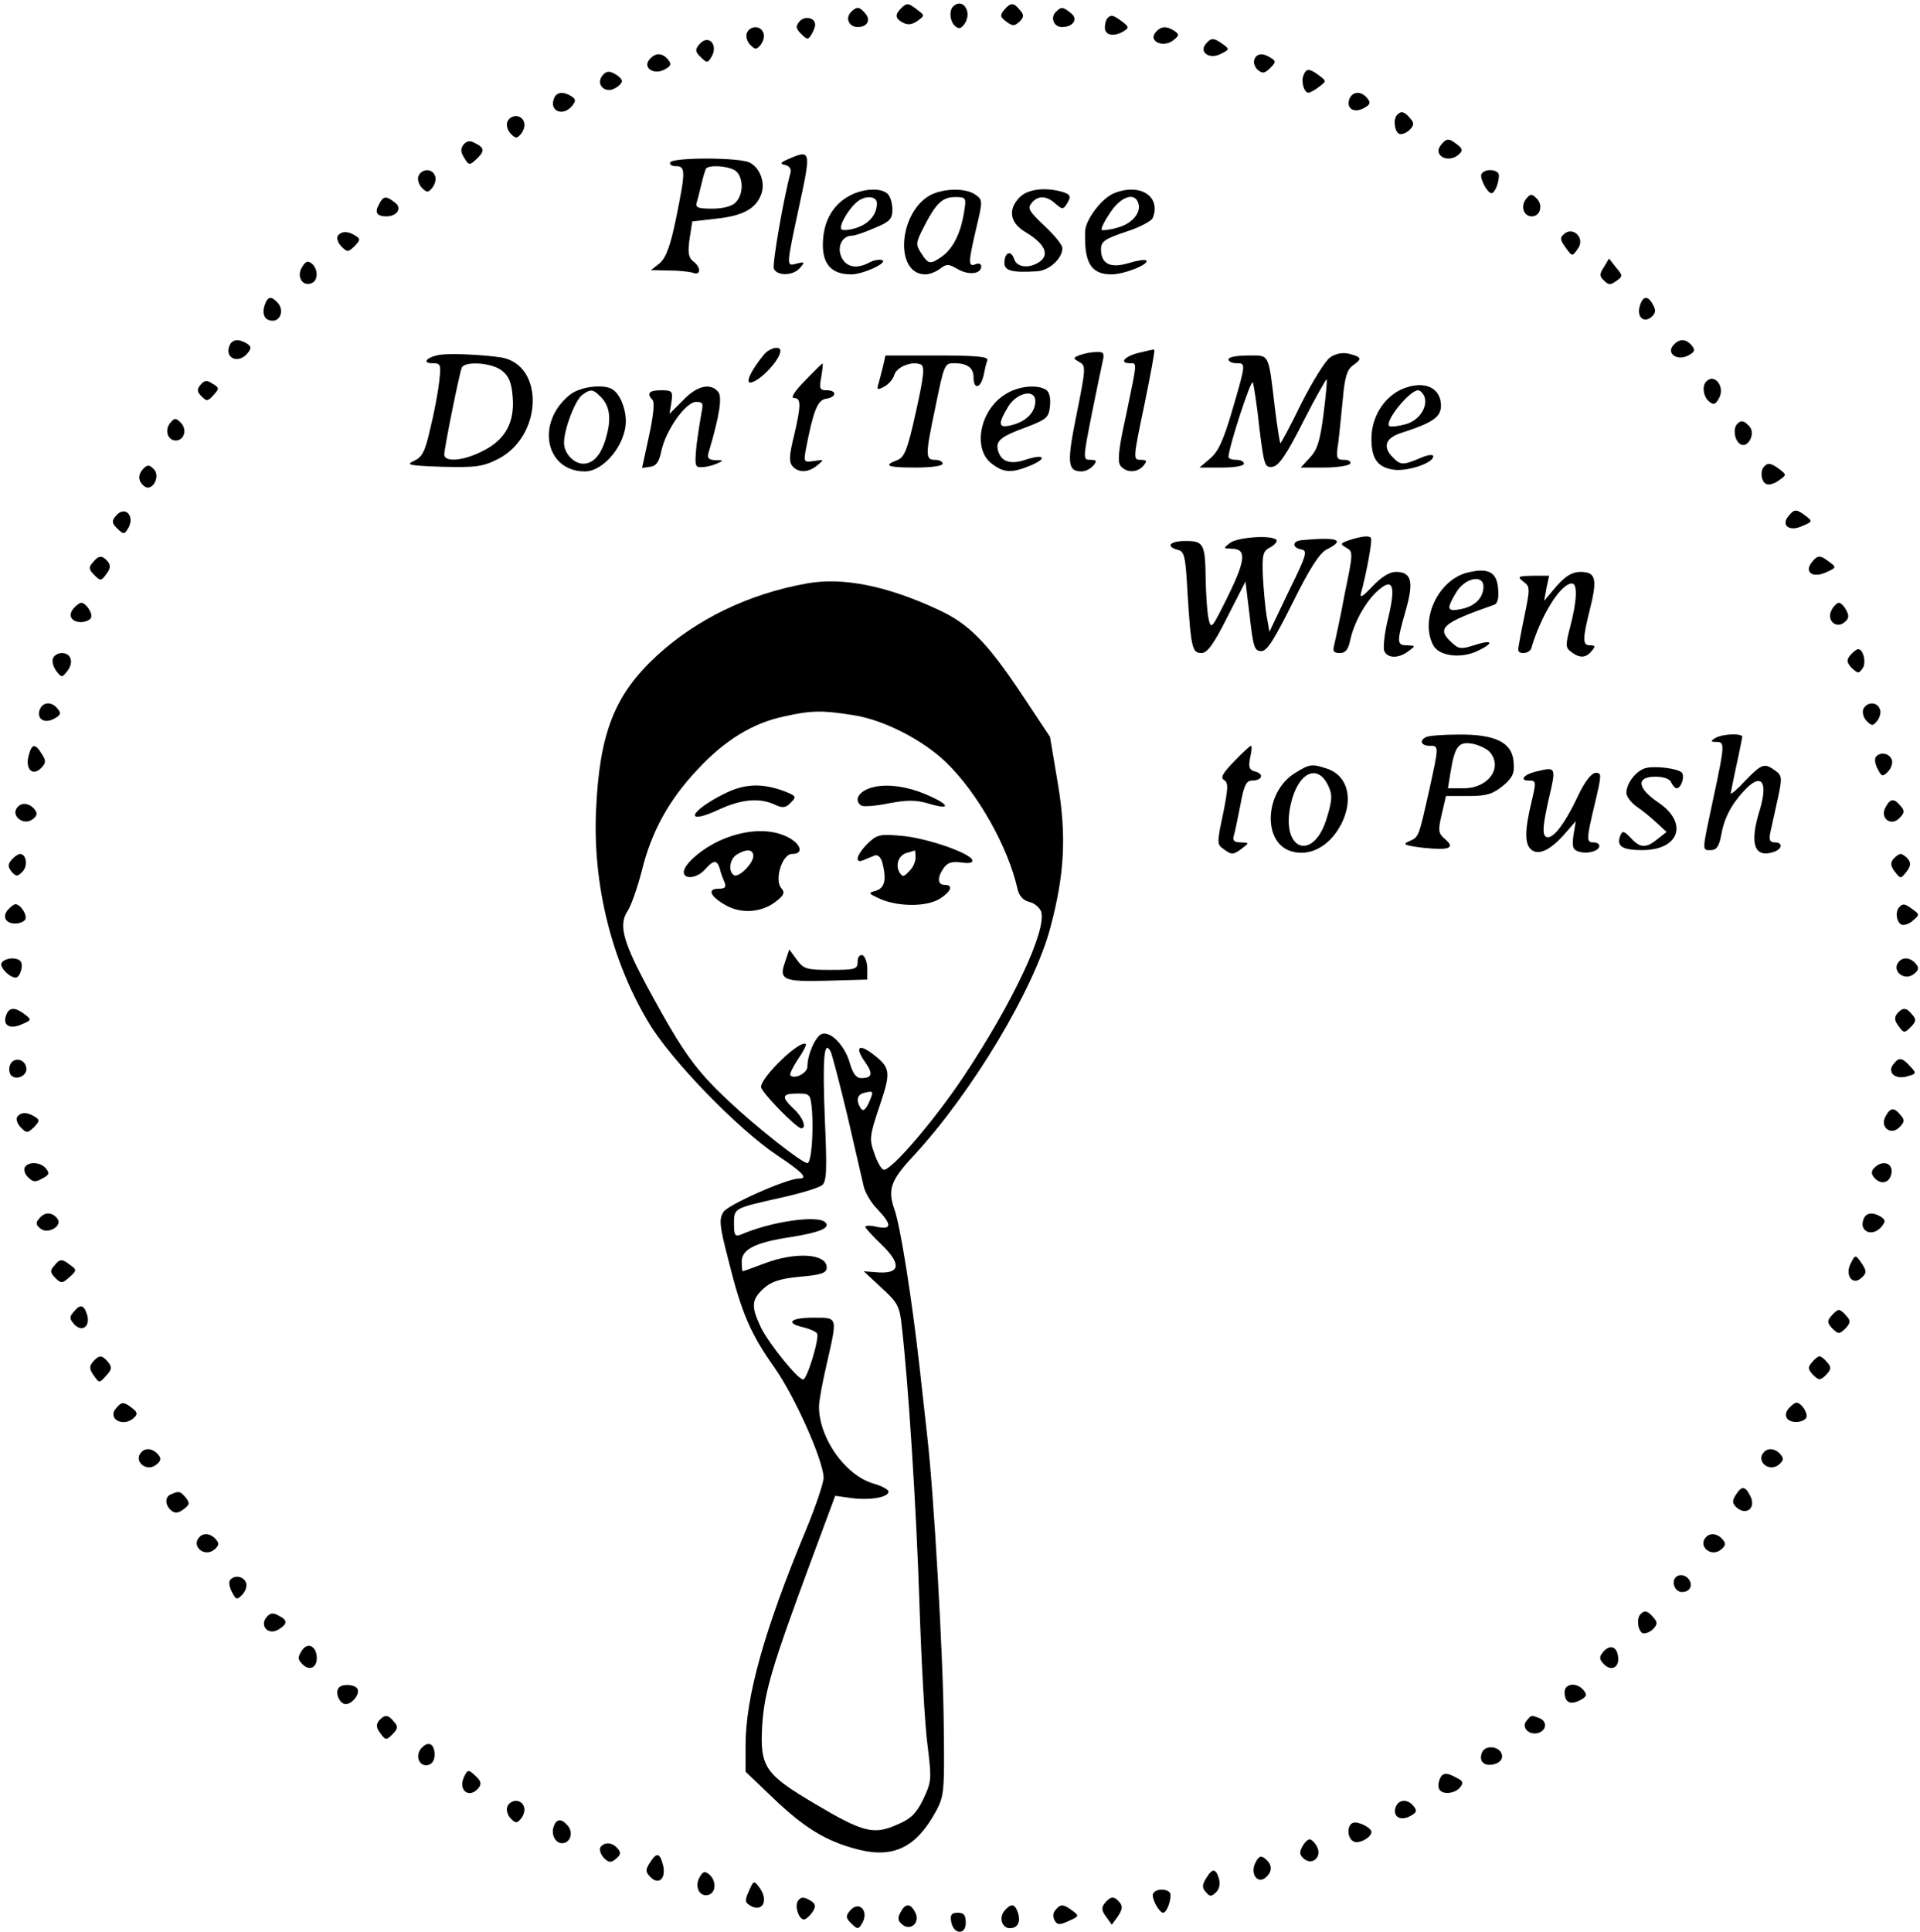 <?xml version="1.0" standalone="no"?>
<!DOCTYPE svg PUBLIC "-//W3C//DTD SVG 20010904//EN"
 "http://www.w3.org/TR/2001/REC-SVG-20010904/DTD/svg10.dtd">
<svg version="1.0" xmlns="http://www.w3.org/2000/svg"
 width="497pt" height="500pt" viewBox="0 0 497 500"
 preserveAspectRatio="xMidYMid meet">
<g transform="translate(0,500) scale(0.1,-0.1)"
fill="#000000" stroke="none">
<path d="M2332 4978 c-16 -16 -15 -26 6 -37 12 -6 23 -5 37 5 19 14 19 14 -1
29 -23 18 -27 18 -42 3z"/>
<path d="M2467 4983 c-11 -11 -8 -40 6 -51 9 -8 16 -6 25 8 19 31 -7 67 -31
43z"/>
<path d="M2599 4974 c-11 -14 -10 -18 6 -30 16 -12 21 -12 34 0 12 12 12 18 1
30 -16 20 -24 20 -41 0z"/>
<path d="M2203 4969 c-16 -16 -5 -39 17 -39 25 0 35 18 20 35 -15 18 -22 19
-37 4z"/>
<path d="M2733 4969 c-15 -15 -5 -39 16 -39 29 0 43 21 23 36 -21 17 -25 17
-39 3z"/>
<path d="M2069 4944 c-10 -12 -9 -18 5 -32 15 -15 18 -15 26 -2 5 8 10 20 10
26 0 19 -28 24 -41 8z"/>
<path d="M2867 4953 c-4 -3 -7 -15 -7 -25 0 -20 25 -24 50 -8 13 8 12 11 -5
24 -23 17 -29 19 -38 9z"/>
<path d="M1933 4914 c-3 -8 1 -22 9 -30 13 -13 16 -13 27 0 7 9 11 23 7 31 -7
20 -35 19 -43 -1z"/>
<path d="M2991 4916 c-19 -23 20 -40 45 -21 17 13 17 16 4 25 -21 14 -36 12
-49 -4z"/>
<path d="M1810 4885 c-11 -13 -11 -19 4 -33 15 -15 18 -15 26 -2 22 33 -6 64
-30 35z"/>
<path d="M3121 4886 c-18 -22 11 -41 40 -25 22 11 22 12 4 25 -24 17 -30 17
-44 0z"/>
<path d="M1681 4846 c-18 -21 11 -41 39 -26 17 9 19 14 9 26 -15 18 -33 18
-48 0z"/>
<path d="M3247 4846 c-3 -8 1 -20 9 -27 12 -10 18 -9 32 5 15 15 15 18 2 26
-21 14 -37 12 -43 -4z"/>
<path d="M1560 4805 c-19 -22 5 -48 31 -34 10 5 19 14 19 19 0 5 -9 14 -19 19
-14 8 -22 7 -31 -4z"/>
<path d="M3374 4805 c-7 -17 2 -45 13 -45 4 0 17 7 27 15 20 15 20 15 0 30
-24 18 -33 19 -40 0z"/>
<path d="M1434 4745 c-13 -32 23 -48 47 -19 10 13 10 17 -2 25 -21 13 -39 11
-45 -6z"/>
<path d="M3493 4744 c-9 -24 11 -38 37 -24 17 9 19 14 9 26 -15 19 -38 18 -46
-2z"/>
<path d="M3617 4703 c-11 -10 -8 -41 4 -49 6 -3 18 1 27 9 13 13 13 19 2 31
-14 17 -23 20 -33 9z"/>
<path d="M1313 4684 c-3 -8 1 -22 9 -30 13 -13 16 -13 27 0 7 9 11 23 7 31 -7
20 -35 19 -43 -1z"/>
<path d="M1200 4626 c-8 -11 -8 -19 2 -35 11 -19 14 -19 30 -4 23 21 23 30 -1
42 -14 8 -22 7 -31 -3z"/>
<path d="M3730 4625 c-23 -28 21 -50 48 -23 9 9 7 14 -6 24 -22 17 -27 17 -42
-1z"/>
<path d="M2040 4588 c-21 -9 -22 -12 -7 -15 11 -3 16 -11 13 -21 -18 -66 -47
-234 -43 -247 8 -20 51 -19 68 2 13 15 12 16 -8 11 -28 -7 -29 -13 6 150 31
143 30 146 -29 120z"/>
<path d="M1735 4580 c-3 -5 3 -10 14 -10 26 0 26 -12 1 -135 -15 -73 -26 -101
-42 -116 l-23 -18 47 -1 c25 0 53 -3 62 -6 21 -8 21 15 0 30 -12 10 -14 22 -9
58 l7 45 61 7 c68 7 103 25 117 62 12 30 -2 69 -29 83 -25 14 -198 14 -206 1z
m166 -20 c23 -13 26 -62 3 -84 -9 -10 -33 -16 -60 -16 -39 0 -45 3 -40 18 3 9
8 31 12 47 4 17 9 33 11 38 6 10 51 9 74 -3z"/>
<path d="M1083 4544 c-3 -8 1 -22 9 -30 13 -13 16 -13 27 0 7 9 11 23 7 31 -7
20 -35 19 -43 -1z"/>
<path d="M3835 4550 c-6 -10 15 -50 26 -50 8 0 19 26 19 46 0 16 -36 19 -45 4z"/>
<path d="M2193 4490 c-41 -25 -63 -68 -63 -124 0 -51 24 -76 73 -76 32 0 98
31 80 37 -7 2 -21 0 -32 -6 -33 -18 -61 -13 -73 14 -12 26 2 55 27 55 8 0 34
9 59 20 39 16 46 23 46 48 0 15 -5 33 -12 40 -18 18 -69 14 -105 -8z m77 -16
c0 -28 -19 -52 -51 -63 -17 -6 -35 -8 -40 -5 -10 6 16 52 40 72 21 17 51 15
51 -4z"/>
<path d="M2408 4495 c-83 -46 -93 -206 -12 -205 10 0 28 7 38 15 17 13 22 12
46 -2 29 -16 60 -12 60 8 0 6 -7 9 -15 5 -19 -7 -19 3 2 93 17 71 17 74 -2 87
-24 18 -82 17 -117 -1z m87 -47 c-9 -54 -29 -92 -57 -112 -30 -21 -35 -20 -53
8 -15 23 -15 27 6 68 31 61 48 78 81 78 29 0 30 -1 23 -42z"/>
<path d="M2640 4490 c-32 -32 -26 -67 15 -91 48 -29 62 -56 38 -75 -27 -20
-61 -17 -68 6 -8 24 -25 17 -25 -11 0 -20 21 -25 85 -21 31 2 65 33 65 60 0 8
-21 34 -47 58 -39 37 -44 45 -33 58 16 21 39 20 62 -1 17 -15 20 -15 28 -3 14
22 12 27 -12 34 -45 12 -88 6 -108 -14z"/>
<path d="M2884 4500 c-31 -12 -74 -68 -75 -98 -3 -82 15 -112 68 -112 34 0
100 27 90 36 -3 3 -23 0 -46 -7 -47 -14 -71 -2 -71 36 0 20 10 27 64 45 35 11
67 28 70 36 22 56 -33 91 -100 64z m62 -24 c10 -25 -15 -55 -53 -65 -20 -6
-39 -8 -41 -6 -3 3 7 23 22 45 27 41 62 53 72 26z"/>
<path d="M3951 4486 c-16 -19 -7 -46 14 -46 22 0 30 29 13 46 -13 13 -16 13
-27 0z"/>
<path d="M981 4471 c-12 -21 -5 -31 19 -31 28 0 42 22 22 36 -23 18 -30 17
-41 -5z"/>
<path d="M874 4389 c-3 -6 1 -18 10 -27 15 -15 17 -15 34 1 15 16 15 19 2 27
-20 13 -37 12 -46 -1z"/>
<path d="M4047 4393 c-10 -9 -8 -15 8 -37 15 -20 15 -20 29 0 21 27 -13 61
-37 37z"/>
<path d="M782 4309 c-15 -24 0 -51 24 -42 18 6 18 37 1 51 -10 8 -16 6 -25 -9z"/>
<path d="M4152 4309 c-12 -18 -12 -24 0 -35 12 -12 17 -12 32 -1 17 12 17 14
-1 35 l-18 23 -13 -22z"/>
<path d="M685 4210 c-8 -24 1 -40 21 -40 20 0 29 27 14 45 -17 20 -27 19 -35
-5z"/>
<path d="M4245 4209 c-9 -28 9 -46 29 -30 12 10 13 18 5 32 -13 25 -26 24 -34
-2z"/>
<path d="M594 4105 c-13 -32 23 -48 47 -19 10 13 10 17 -2 25 -21 13 -39 11
-45 -6z"/>
<path d="M4331 4106 c-18 -21 11 -41 39 -26 17 9 19 14 9 26 -15 18 -33 18
-48 0z"/>
<path d="M1978 4083 c-32 -39 -49 -73 -36 -73 23 1 78 59 78 82 0 14 -27 8
-42 -9z"/>
<path d="M2948 4087 c-37 -9 -52 -27 -23 -27 19 0 19 6 -10 -134 -20 -90 -23
-122 -14 -132 15 -18 43 -18 59 1 10 12 9 15 -8 15 -19 0 -19 3 10 141 16 78
28 142 26 144 -2 1 -20 -3 -40 -8z"/>
<path d="M1140 4082 c-34 -5 -50 -22 -21 -22 22 0 23 -3 18 -47 -3 -27 -13
-81 -23 -121 -14 -62 -21 -75 -43 -85 -22 -10 -12 -12 73 -15 88 -2 105 0 145
20 116 59 121 244 8 263 -46 7 -128 11 -157 7z m159 -41 c18 -14 25 -30 28
-67 6 -67 -19 -112 -77 -141 -50 -26 -100 -30 -100 -9 0 16 38 204 45 224 7
18 77 14 104 -7z"/>
<path d="M2795 4081 c-18 -7 -18 -8 -1 -18 17 -9 17 -15 -7 -134 -26 -128 -24
-149 13 -149 10 0 23 7 30 15 10 12 9 15 -7 15 -20 0 -20 1 3 118 13 64 26
127 29 140 4 18 1 22 -17 21 -13 0 -32 -4 -43 -8z"/>
<path d="M3443 4075 c-13 -9 -46 -63 -75 -120 -28 -58 -53 -104 -54 -102 -1 1
-8 43 -14 92 -17 144 -13 135 -70 135 -28 0 -50 -4 -50 -10 0 -5 9 -10 20 -10
25 0 26 2 -10 -121 -23 -79 -37 -109 -58 -126 l-27 -23 58 0 c31 0 57 4 57 10
0 6 -9 10 -20 10 -11 0 -20 3 -20 8 2 29 59 204 63 192 3 -8 11 -61 17 -118
12 -96 14 -103 34 -100 16 2 36 31 79 116 32 63 60 112 61 110 2 -1 -2 -42 -8
-90 -9 -69 -16 -92 -35 -112 l-24 -26 61 0 c33 0 64 5 67 10 3 6 -4 10 -16 10
-19 0 -21 4 -15 43 3 23 8 75 12 115 5 57 11 76 27 87 24 17 22 21 -13 30 -16
3 -33 0 -47 -10z"/>
<path d="M2286 4053 c-4 -16 -9 -36 -12 -46 -5 -16 -3 -17 14 -8 12 6 24 20
27 31 7 21 45 36 68 27 11 -4 9 -28 -12 -122 -22 -100 -30 -119 -49 -126 -37
-14 -25 -19 48 -19 40 0 70 4 70 10 0 6 -9 10 -20 10 -25 0 -25 12 1 135 23
113 24 115 49 115 34 0 50 -12 50 -36 0 -33 18 -30 26 4 3 15 7 33 10 40 2 9
-28 12 -130 12 l-134 0 -6 -27z"/>
<path d="M2083 4014 c-26 -26 -37 -44 -28 -44 19 0 19 -18 0 -99 -12 -48 -13
-67 -4 -77 15 -18 41 -18 65 2 18 15 18 15 -9 11 -26 -4 -27 -3 -21 30 19 99
30 128 52 131 28 4 29 22 2 22 -18 0 -20 4 -14 35 3 19 5 35 3 34 -2 0 -23
-21 -46 -45z"/>
<path d="M519 4004 c-10 -12 -9 -18 3 -30 13 -13 16 -13 31 4 15 16 15 19 -3
29 -14 10 -21 9 -31 -3z"/>
<path d="M4417 4013 c-12 -11 -8 -40 7 -52 12 -10 17 -8 26 9 16 29 -12 65
-33 43z"/>
<path d="M3646 3999 c-56 -15 -96 -72 -96 -134 0 -51 15 -73 54 -80 35 -7 106
16 106 34 0 6 -15 4 -35 -5 -43 -18 -50 -18 -69 2 -28 27 -20 51 22 64 81 26
102 41 102 70 0 42 -35 63 -84 49z m41 -25 c10 -27 -14 -63 -49 -72 -18 -5
-37 -7 -41 -5 -16 9 51 93 74 93 5 0 12 -7 16 -16z"/>
<path d="M1476 3979 c-90 -71 -65 -199 38 -199 49 0 106 70 106 130 0 33 -15
70 -34 82 -22 15 -83 8 -110 -13z m78 -5 c24 -23 29 -56 16 -102 -12 -47 -33
-72 -60 -72 -25 0 -50 27 -50 54 0 35 28 109 47 124 22 16 28 15 47 -4z"/>
<path d="M1768 3964 l-35 -35 5 30 c4 29 2 31 -27 31 -31 0 -38 -8 -22 -25 6
-6 2 -43 -9 -93 l-18 -83 21 3 c16 2 23 13 29 41 11 53 63 127 90 127 17 0 19
-4 14 -27 -3 -16 -9 -54 -13 -85 -5 -53 -4 -58 13 -57 11 0 28 4 39 9 19 8 19
9 -3 9 -17 1 -22 5 -18 19 29 97 36 145 25 158 -20 24 -55 16 -91 -22z"/>
<path d="M2603 3980 c-66 -40 -86 -140 -37 -179 32 -25 52 -26 101 -6 45 19
37 31 -10 16 -40 -14 -64 -7 -73 21 -8 27 5 38 74 63 52 20 57 25 60 55 2 20
-2 36 -10 41 -23 15 -72 10 -105 -11z m77 -18 c0 -28 -22 -51 -57 -61 -39 -11
-42 -1 -13 47 23 37 70 46 70 14z"/>
<path d="M441 3906 c-16 -19 -7 -46 14 -46 22 0 30 29 13 46 -13 13 -16 13
-27 0z"/>
<path d="M4497 3903 c-11 -11 -8 -40 6 -51 19 -16 43 24 26 44 -13 15 -22 18
-32 7z"/>
<path d="M372 3788 c-16 -16 -15 -33 1 -46 20 -17 44 25 25 44 -11 11 -16 12
-26 2z"/>
<path d="M4567 3793 c-12 -11 -8 -41 6 -46 7 -3 22 2 32 10 20 14 20 14 1 29
-22 16 -30 17 -39 7z"/>
<path d="M300 3665 c-11 -13 -11 -19 4 -33 15 -15 18 -15 26 -2 22 33 -6 64
-30 35z"/>
<path d="M4630 3665 c-21 -25 2 -42 36 -26 26 11 26 12 8 26 -24 18 -29 18
-44 0z"/>
<path d="M3505 3606 c-36 -11 -38 -13 -21 -23 19 -10 19 -13 -3 -119 -11 -60
-24 -119 -27 -131 -5 -18 -2 -23 14 -23 15 0 22 9 27 33 10 46 39 98 69 126
41 38 50 18 30 -66 -10 -39 -14 -78 -11 -87 8 -20 37 -21 63 -1 19 14 18 14
-3 15 -28 0 -28 7 -4 91 21 74 15 99 -26 99 -16 0 -37 -13 -60 -37 -25 -27
-34 -32 -30 -18 15 55 29 133 26 142 -3 7 -18 6 -44 -1z"/>
<path d="M3184 3595 c-18 -14 -18 -14 4 -15 39 0 37 -28 -9 -122 -41 -83 -44
-88 -50 -62 -4 16 -7 61 -8 101 -1 96 -5 103 -52 103 -41 0 -53 -14 -20 -23
17 -4 20 -18 25 -113 9 -141 12 -154 36 -154 15 0 32 23 67 93 l47 92 11 -90
c9 -79 12 -90 30 -90 15 0 33 29 81 125 44 89 70 129 88 138 50 25 30 33 -66
24 -24 -3 -23 -20 1 -24 16 -3 13 -15 -33 -108 l-50 -105 -7 40 c-4 22 -8 69
-10 104 -2 57 0 65 20 75 12 7 18 15 15 19 -13 13 -100 7 -120 -8z"/>
<path d="M240 3544 c-11 -12 -10 -18 4 -32 16 -16 18 -16 31 2 11 14 12 23 4
33 -15 17 -24 16 -39 -3z"/>
<path d="M4690 3545 c-21 -26 3 -42 37 -26 27 12 27 13 8 27 -24 18 -30 18
-45 -1z"/>
<path d="M3802 3519 c-77 -16 -128 -121 -92 -189 15 -28 71 -35 114 -15 46 22
40 31 -9 15 -31 -10 -39 -10 -56 6 -42 38 -28 51 109 99 9 3 12 18 10 41 -3
43 -25 55 -76 43z m38 -37 c0 -29 -22 -51 -57 -58 -38 -8 -40 -1 -13 44 23 37
70 46 70 14z"/>
<path d="M4029 3483 l-32 -38 6 33 7 32 -43 0 c-38 -1 -40 -2 -24 -15 18 -13
18 -17 3 -90 -9 -43 -16 -81 -16 -86 0 -14 30 -11 34 4 25 85 76 167 105 167
15 0 13 -45 -4 -110 -13 -50 -13 -56 2 -67 22 -17 38 -16 53 2 10 12 10 15 -4
15 -20 0 -20 15 0 95 19 77 15 95 -25 95 -21 0 -38 -10 -62 -37z"/>
<path d="M2088 3490 c-150 -27 -285 -92 -389 -188 -108 -100 -147 -199 -156
-397 -9 -192 39 -388 134 -548 57 -98 233 -279 335 -347 66 -44 81 -60 56 -60
-31 0 -182 -67 -195 -86 -12 -19 -11 -34 12 -123 35 -141 58 -193 121 -282 51
-73 122 -231 126 -281 1 -13 -20 -75 -46 -138 -107 -257 -156 -431 -156 -557
l0 -68 68 -65 c83 -80 140 -115 222 -136 93 -24 152 5 203 99 21 39 22 53 20
217 -1 178 -26 610 -43 755 -5 44 -14 125 -20 180 -20 177 -49 359 -64 403
-19 53 -11 77 48 140 151 163 313 432 355 592 37 138 42 239 19 374 l-20 119
-77 116 c-88 131 -134 177 -212 213 -133 62 -247 85 -341 68z m122 -341 c78
-12 179 -64 239 -122 82 -79 161 -220 185 -328 4 -17 14 -29 30 -33 14 -3 27
-15 31 -25 15 -48 -73 -235 -200 -426 -78 -117 -191 -248 -208 -242 -6 2 -17
21 -24 43 -13 36 -12 45 14 122 30 89 29 99 -20 136 -35 26 -44 15 -18 -22 22
-31 19 -42 -10 -42 -13 0 -21 12 -29 38 -12 45 -50 85 -73 76 -16 -6 -37 -53
-37 -84 0 -17 -33 -34 -44 -23 -3 3 6 21 19 41 14 20 23 38 21 40 -14 13 -116
-85 -116 -111 0 -13 92 -107 104 -107 15 0 4 29 -19 50 -33 31 -32 40 9 40 33
0 34 -1 38 -45 4 -60 -2 -135 -12 -135 -14 0 -132 93 -202 159 -87 81 -120
128 -201 276 -75 137 -87 181 -62 218 9 14 25 60 36 102 25 103 71 186 146
265 70 75 142 119 223 136 71 16 100 16 180 3z m-17 -1034 c19 -82 38 -164 42
-182 3 -17 19 -45 36 -62 38 -40 38 -54 -1 -46 -16 4 -30 4 -30 0 0 -3 18 -23
41 -45 52 -50 50 -76 -6 -73 l-39 3 46 -43 c41 -37 47 -48 52 -97 17 -145 38
-472 46 -720 5 -151 14 -316 21 -367 11 -88 10 -94 -11 -139 -18 -37 -32 -51
-68 -66 -60 -27 -88 -20 -211 53 -132 78 -144 96 -138 204 6 87 24 149 127
427 l62 167 43 -6 c48 -6 95 2 95 17 0 5 -18 15 -40 21 -73 22 -140 118 -140
199 0 14 9 63 20 110 28 124 30 120 -35 120 -59 0 -74 -14 -25 -25 16 -4 32
-11 35 -16 7 -11 -26 -119 -36 -119 -14 0 -88 92 -109 134 -26 55 -25 72 6
101 20 18 42 26 95 31 57 5 69 10 69 24 0 36 -81 41 -162 10 -29 -11 -54 -20
-55 -20 -2 0 -3 11 -3 25 0 32 35 50 130 64 74 12 101 24 86 38 -19 19 -140 2
-218 -32 -15 -6 -18 -2 -18 28 0 41 -1 40 124 68 49 11 96 25 104 32 12 9 13
40 7 174 -6 154 -2 204 15 172 4 -8 23 -81 43 -164z m56 31 c-9 -19 -15 -23
-21 -14 -13 21 -9 36 10 40 24 6 24 4 11 -26z"/>
<path d="M1873 2945 c-91 -46 -102 -82 -12 -40 59 27 104 31 144 13 21 -10 29
-9 42 5 15 15 14 17 -13 28 -60 23 -106 22 -161 -6z"/>
<path d="M2248 2959 c-28 -11 -37 -32 -18 -44 5 -3 37 -1 70 6 48 9 70 9 102
0 58 -18 59 -5 2 20 -57 26 -118 33 -156 18z"/>
<path d="M1876 2830 c-52 -20 -106 -65 -106 -87 0 -20 35 -16 55 7 22 25 31
25 38 3 2 -10 8 -26 12 -35 6 -14 2 -18 -15 -18 -31 0 -21 -21 21 -44 41 -22
94 -17 130 13 19 15 21 22 11 33 -18 22 3 88 28 88 36 0 20 33 -23 49 -41 16
-96 13 -151 -9z m74 -45 c0 -20 -38 -57 -50 -50 -16 10 -11 43 8 54 25 15 42
13 42 -4z"/>
<path d="M2246 2817 c-29 -29 -35 -53 -11 -43 8 3 21 9 29 12 8 3 16 -4 20
-18 11 -44 7 -65 -16 -73 -22 -6 -21 -7 12 -22 47 -20 121 -20 154 2 29 19 34
35 11 35 -19 0 -19 20 -2 44 10 14 22 17 46 14 19 -3 30 -1 28 6 -6 19 -121
58 -184 63 -56 5 -63 3 -87 -20z m124 -36 c0 -11 -7 -27 -17 -36 -14 -15 -17
-15 -25 -2 -11 20 -1 45 20 50 10 3 18 5 20 6 1 0 2 -8 2 -18z"/>
<path d="M2033 2513 c-18 -49 -7 -54 108 -51 l104 3 0 29 c0 16 -6 31 -12 34
-8 2 -13 -5 -13 -17 0 -19 -6 -21 -69 -21 -63 0 -71 2 -89 27 l-19 26 -10 -30z"/>
<path d="M190 3425 c-15 -18 -5 -35 20 -35 10 0 22 5 25 10 7 11 -12 40 -25
40 -4 0 -13 -7 -20 -15z"/>
<path d="M4741 3421 c-14 -26 12 -50 34 -31 11 9 12 17 4 31 -5 10 -14 19 -19
19 -5 0 -14 -9 -19 -19z"/>
<path d="M4790 3305 c-10 -12 -10 -18 0 -30 7 -8 16 -15 20 -15 4 0 10 7 14
15 6 17 -2 45 -14 45 -4 0 -13 -7 -20 -15z"/>
<path d="M137 3296 c-3 -8 1 -22 9 -33 14 -17 14 -17 28 0 18 23 10 47 -14 47
-10 0 -20 -6 -23 -14z"/>
<path d="M103 3164 c-9 -24 11 -38 37 -24 17 9 19 14 9 26 -15 19 -38 18 -46
-2z"/>
<path d="M4823 3164 c-3 -8 1 -22 9 -30 13 -13 16 -13 27 0 7 9 11 23 7 31 -7
20 -35 19 -43 -1z"/>
<path d="M3693 3093 c-20 -8 -15 -23 7 -23 25 0 25 1 0 -113 -28 -124 -27
-123 -52 -134 -19 -8 -13 -11 36 -17 67 -7 84 -1 57 22 -18 15 -19 22 -9 65
l11 47 58 0 c47 0 63 5 89 26 26 22 31 33 28 63 -4 50 -48 71 -143 70 -38 0
-76 -3 -82 -6z m165 -41 c32 -41 -7 -92 -69 -92 l-41 0 7 43 c11 67 21 79 58
72 18 -4 38 -14 45 -23z"/>
<path d="M4440 3090 c-13 -8 -12 -10 3 -10 22 0 22 -6 -8 -146 -30 -141 -30
-134 -6 -134 14 0 21 10 26 37 8 46 26 80 59 116 45 49 64 26 41 -50 -27 -87
-14 -124 36 -108 23 8 25 25 3 25 -12 0 -15 6 -12 23 3 12 11 51 19 86 13 59
12 64 -6 77 -28 20 -34 18 -77 -26 -21 -23 -38 -37 -38 -33 1 4 7 37 15 73 8
36 14 68 15 73 0 10 -52 8 -70 -3z"/>
<path d="M74 3044 c-9 -34 10 -54 32 -32 13 13 14 19 2 37 -17 28 -26 27 -34
-5z"/>
<path d="M3195 3030 c-30 -31 -37 -43 -26 -49 11 -7 10 -22 -3 -87 -16 -74
-16 -80 1 -91 21 -16 25 -16 49 2 18 14 18 14 -4 15 -17 0 -22 4 -18 18 3 9
10 45 17 80 9 49 15 62 30 62 26 0 32 17 9 23 -16 4 -19 11 -14 36 4 17 5 31
2 31 -2 0 -22 -18 -43 -40z"/>
<path d="M4855 3040 c-3 -5 -1 -19 6 -31 10 -19 12 -20 26 -6 9 9 13 23 10 31
-7 18 -32 21 -42 6z"/>
<path d="M3353 3000 c-81 -49 -86 -185 -7 -204 43 -11 87 10 117 56 43 67 31
138 -26 158 -41 14 -47 13 -84 -10z m85 -33 c11 -23 11 -36 -3 -82 -34 -117
-121 -87 -94 33 18 82 69 108 97 49z"/>
<path d="M4263 3013 c-26 -5 -53 -39 -53 -65 0 -9 12 -25 26 -35 15 -10 38
-29 52 -42 l26 -24 -23 -18 c-30 -25 -46 -24 -70 3 -18 18 -21 19 -27 5 -10
-27 5 -37 57 -37 96 0 120 70 42 123 -55 37 -59 67 -8 67 22 0 38 -6 41 -15 4
-8 10 -15 14 -15 12 0 22 32 13 41 -11 10 -64 17 -90 12z"/>
<path d="M3975 3003 c-30 -7 -43 -23 -18 -23 20 0 20 -2 7 -57 -18 -75 -17
-108 0 -122 19 -16 51 0 88 43 l27 31 -6 -36 c-4 -31 -2 -38 14 -43 23 -7 53
2 53 15 0 5 -7 9 -15 9 -19 0 -19 7 4 103 17 72 17 77 2 77 -11 0 -28 -21 -46
-59 -37 -79 -70 -119 -85 -105 -8 8 -5 33 8 92 21 89 21 88 -33 75z"/>
<path d="M4881 2911 c-16 -28 14 -51 36 -28 13 13 14 19 3 31 -17 21 -27 20
-39 -3z"/>
<path d="M47 2913 c-23 -22 14 -53 39 -32 11 9 11 15 3 25 -12 15 -31 18 -42
7z"/>
<path d="M30 2775 c-10 -12 -10 -18 0 -31 12 -13 15 -13 28 0 15 15 10 46 -6
46 -5 0 -15 -7 -22 -15z"/>
<path d="M4901 2777 c-8 -10 -7 -19 4 -33 15 -19 15 -19 30 0 11 14 12 23 4
33 -6 7 -15 13 -19 13 -4 0 -13 -6 -19 -13z"/>
<path d="M20 2645 c-15 -18 -5 -35 20 -35 10 0 22 5 25 10 7 11 -12 40 -25 40
-4 0 -13 -7 -20 -15z"/>
<path d="M4917 2653 c-12 -11 -8 -41 6 -46 6 -2 20 2 29 11 17 14 17 16 0 28
-20 15 -26 17 -35 7z"/>
<path d="M4 2508 c-6 -10 20 -38 37 -38 10 0 20 30 13 41 -8 13 -41 11 -50 -3z"/>
<path d="M4917 2513 c-24 -23 12 -55 38 -33 12 10 13 16 4 26 -12 15 -31 18
-42 7z"/>
<path d="M16 2373 c-10 -26 9 -38 40 -24 26 11 26 12 8 26 -25 19 -40 19 -48
-2z"/>
<path d="M4911 2377 c-8 -10 -7 -19 4 -33 13 -18 15 -18 31 -2 14 14 15 20 4
32 -15 19 -24 20 -39 3z"/>
<path d="M26 2244 c-4 -10 -2 -22 3 -27 14 -14 43 0 39 20 -4 24 -34 28 -42 7z"/>
<path d="M4902 2247 c-18 -21 2 -41 33 -33 26 7 27 8 10 26 -21 23 -29 25 -43
7z"/>
<path d="M4881 2111 c-16 -28 14 -51 36 -28 13 13 14 19 3 31 -17 21 -27 20
-39 -3z"/>
<path d="M44 2109 c-3 -6 1 -18 10 -27 15 -15 17 -15 34 1 15 16 15 19 2 27
-20 13 -37 12 -46 -1z"/>
<path d="M64 1979 c-3 -6 0 -18 9 -26 12 -12 19 -13 36 -3 18 9 20 14 10 26
-14 17 -45 19 -55 3z"/>
<path d="M4852 1978 c-8 -8 -9 -15 -1 -25 15 -18 36 -16 43 3 12 31 -18 46
-42 22z"/>
<path d="M101 1846 c-9 -10 -8 -16 3 -25 20 -17 60 7 44 26 -14 17 -33 17 -47
-1z"/>
<path d="M4824 1845 c-13 -32 23 -48 47 -19 10 13 10 17 -2 25 -21 13 -39 11
-45 -6z"/>
<path d="M4791 1731 c-16 -29 3 -58 25 -40 17 14 17 20 0 44 -13 18 -14 18
-25 -4z"/>
<path d="M140 1724 c-11 -12 -10 -18 3 -31 15 -15 18 -15 37 2 19 17 19 19 2
31 -22 17 -27 17 -42 -2z"/>
<path d="M190 1604 c-11 -12 -10 -18 3 -32 21 -21 42 -3 32 27 -8 25 -18 27
-35 5z"/>
<path d="M4740 1594 c-11 -12 -10 -18 3 -32 16 -15 18 -15 34 0 13 14 14 20 3
32 -7 9 -16 16 -20 16 -4 0 -13 -7 -20 -16z"/>
<path d="M240 1475 c-9 -11 -9 -18 3 -35 14 -20 14 -20 32 0 15 16 15 22 5 35
-16 19 -24 19 -40 0z"/>
<path d="M4690 1474 c-11 -12 -10 -18 3 -32 16 -15 18 -15 34 0 13 14 14 20 3
32 -7 9 -16 16 -20 16 -4 0 -13 -7 -20 -16z"/>
<path d="M300 1355 c-23 -28 21 -50 48 -23 9 9 7 14 -6 24 -22 17 -27 17 -42
-1z"/>
<path d="M4630 1355 c-15 -18 -5 -35 20 -35 10 0 22 5 25 10 7 11 -12 40 -25
40 -4 0 -13 -7 -20 -15z"/>
<path d="M367 1243 c-24 -23 12 -55 38 -33 12 10 13 16 4 26 -12 15 -31 18
-42 7z"/>
<path d="M4567 1243 c-24 -23 12 -55 38 -33 12 10 13 16 4 26 -12 15 -31 18
-42 7z"/>
<path d="M4493 1131 c-9 -14 -9 -21 0 -30 26 -26 55 -4 37 29 -13 25 -22 25
-37 1z"/>
<path d="M443 1133 c-17 -6 -16 -28 0 -42 10 -8 19 -7 32 3 16 12 17 16 6 30
-14 17 -18 18 -38 9z"/>
<path d="M517 1023 c-24 -23 12 -55 38 -33 12 10 13 16 4 26 -12 15 -31 18
-42 7z"/>
<path d="M4417 1023 c-24 -23 12 -55 38 -33 12 10 13 16 4 26 -12 15 -31 18
-42 7z"/>
<path d="M4341 921 c-17 -11 -7 -41 13 -41 22 0 30 20 15 36 -9 8 -19 10 -28
5z"/>
<path d="M595 910 c-3 -5 -1 -19 6 -31 10 -19 12 -20 26 -6 9 9 13 23 10 31
-7 18 -32 21 -42 6z"/>
<path d="M690 815 c-19 -23 5 -48 31 -32 24 15 24 24 0 36 -14 8 -22 7 -31 -4z"/>
<path d="M4247 823 c-11 -10 -8 -41 4 -49 6 -3 18 1 27 9 13 13 13 19 2 31
-14 17 -23 20 -33 9z"/>
<path d="M781 728 c-11 -17 -10 -23 2 -35 18 -18 37 -9 37 16 0 31 -24 43 -39
19z"/>
<path d="M4150 725 c-11 -13 -11 -19 3 -33 20 -19 41 -5 35 24 -4 24 -22 28
-38 9z"/>
<path d="M876 631 c-9 -14 4 -41 19 -41 17 0 38 27 30 40 -8 12 -42 13 -49 1z"/>
<path d="M4050 621 c0 -27 15 -34 40 -21 17 9 19 14 9 26 -17 21 -49 18 -49
-5z"/>
<path d="M981 547 c-8 -10 -7 -19 4 -33 13 -18 15 -18 31 -2 14 14 15 20 4 32
-15 19 -24 20 -39 3z"/>
<path d="M3951 546 c-14 -17 9 -39 33 -30 20 8 21 30 0 38 -21 8 -20 8 -33 -8z"/>
<path d="M1090 475 c-16 -19 -5 -47 17 -43 11 2 18 12 18 27 0 29 -17 37 -35
16z"/>
<path d="M3836 464 c-9 -23 7 -37 34 -29 13 4 20 13 18 23 -4 23 -44 28 -52 6z"/>
<path d="M1202 403 c-18 -35 12 -60 37 -30 8 11 6 18 -8 31 -18 17 -20 17 -29
-1z"/>
<path d="M3726 394 c-3 -9 -4 -20 0 -25 8 -14 40 -11 53 5 10 12 8 17 -8 25
-27 15 -38 14 -45 -5z"/>
<path d="M1313 324 c-3 -8 1 -22 9 -30 13 -13 16 -13 27 0 7 9 11 23 7 31 -7
20 -35 19 -43 -1z"/>
<path d="M3613 324 c-9 -24 11 -38 37 -24 17 9 19 14 9 26 -15 19 -38 18 -46
-2z"/>
<path d="M1434 275 c-9 -21 3 -45 21 -45 21 0 30 27 15 45 -16 19 -29 19 -36
0z"/>
<path d="M3503 283 c-18 -6 -16 -42 2 -49 14 -6 45 11 45 25 0 11 -34 28 -47
24z"/>
<path d="M3371 221 c-8 -14 -7 -22 4 -31 22 -19 48 5 34 31 -5 10 -14 19 -19
19 -5 0 -14 -9 -19 -19z"/>
<path d="M1554 219 c-3 -6 1 -18 9 -27 13 -13 19 -13 32 -2 12 10 13 16 4 26
-14 17 -35 18 -45 3z"/>
<path d="M1682 179 c-12 -18 -11 -24 2 -37 22 -22 41 -2 32 32 -8 32 -17 33
-34 5z"/>
<path d="M3250 180 c-15 -28 5 -57 26 -39 18 15 18 33 0 48 -12 10 -17 8 -26
-9z"/>
<path d="M1810 140 c-13 -25 3 -52 26 -43 18 7 18 37 0 52 -12 10 -17 8 -26
-9z"/>
<path d="M3122 139 c-10 -16 -11 -24 -1 -35 11 -13 14 -13 27 -1 9 9 11 23 7
36 -8 26 -17 27 -33 0z"/>
<path d="M1939 107 c-11 -24 -11 -30 2 -38 32 -20 50 12 25 46 -14 19 -15 19
-27 -8z"/>
<path d="M2985 100 c-6 -10 15 -50 26 -50 8 0 19 26 19 46 0 16 -36 19 -45 4z"/>
<path d="M2065 80 c-9 -15 5 -52 18 -47 6 2 15 11 21 20 8 13 7 20 -4 27 -19
12 -27 12 -35 0z"/>
<path d="M2860 75 c-9 -11 -9 -19 3 -35 l15 -21 16 22 c11 17 13 26 4 36 -14
17 -23 16 -38 -2z"/>
<path d="M2200 55 c-11 -13 -11 -19 4 -33 15 -15 18 -15 26 -2 22 33 -6 64
-30 35z"/>
<path d="M2331 51 c-8 -14 -7 -22 4 -31 22 -19 48 5 34 31 -12 24 -26 24 -38
0z"/>
<path d="M2600 55 c-15 -18 -6 -45 14 -45 20 0 29 16 21 40 -8 24 -18 25 -35
5z"/>
<path d="M2732 57 c-7 -8 -7 -18 -2 -27 7 -12 13 -12 37 -1 27 12 27 13 8 27
-23 17 -30 17 -43 1z"/>
<path d="M2462 28 c5 -34 38 -37 38 -4 0 20 -5 26 -21 26 -15 0 -20 -5 -17
-22z"/>
</g>
</svg>
